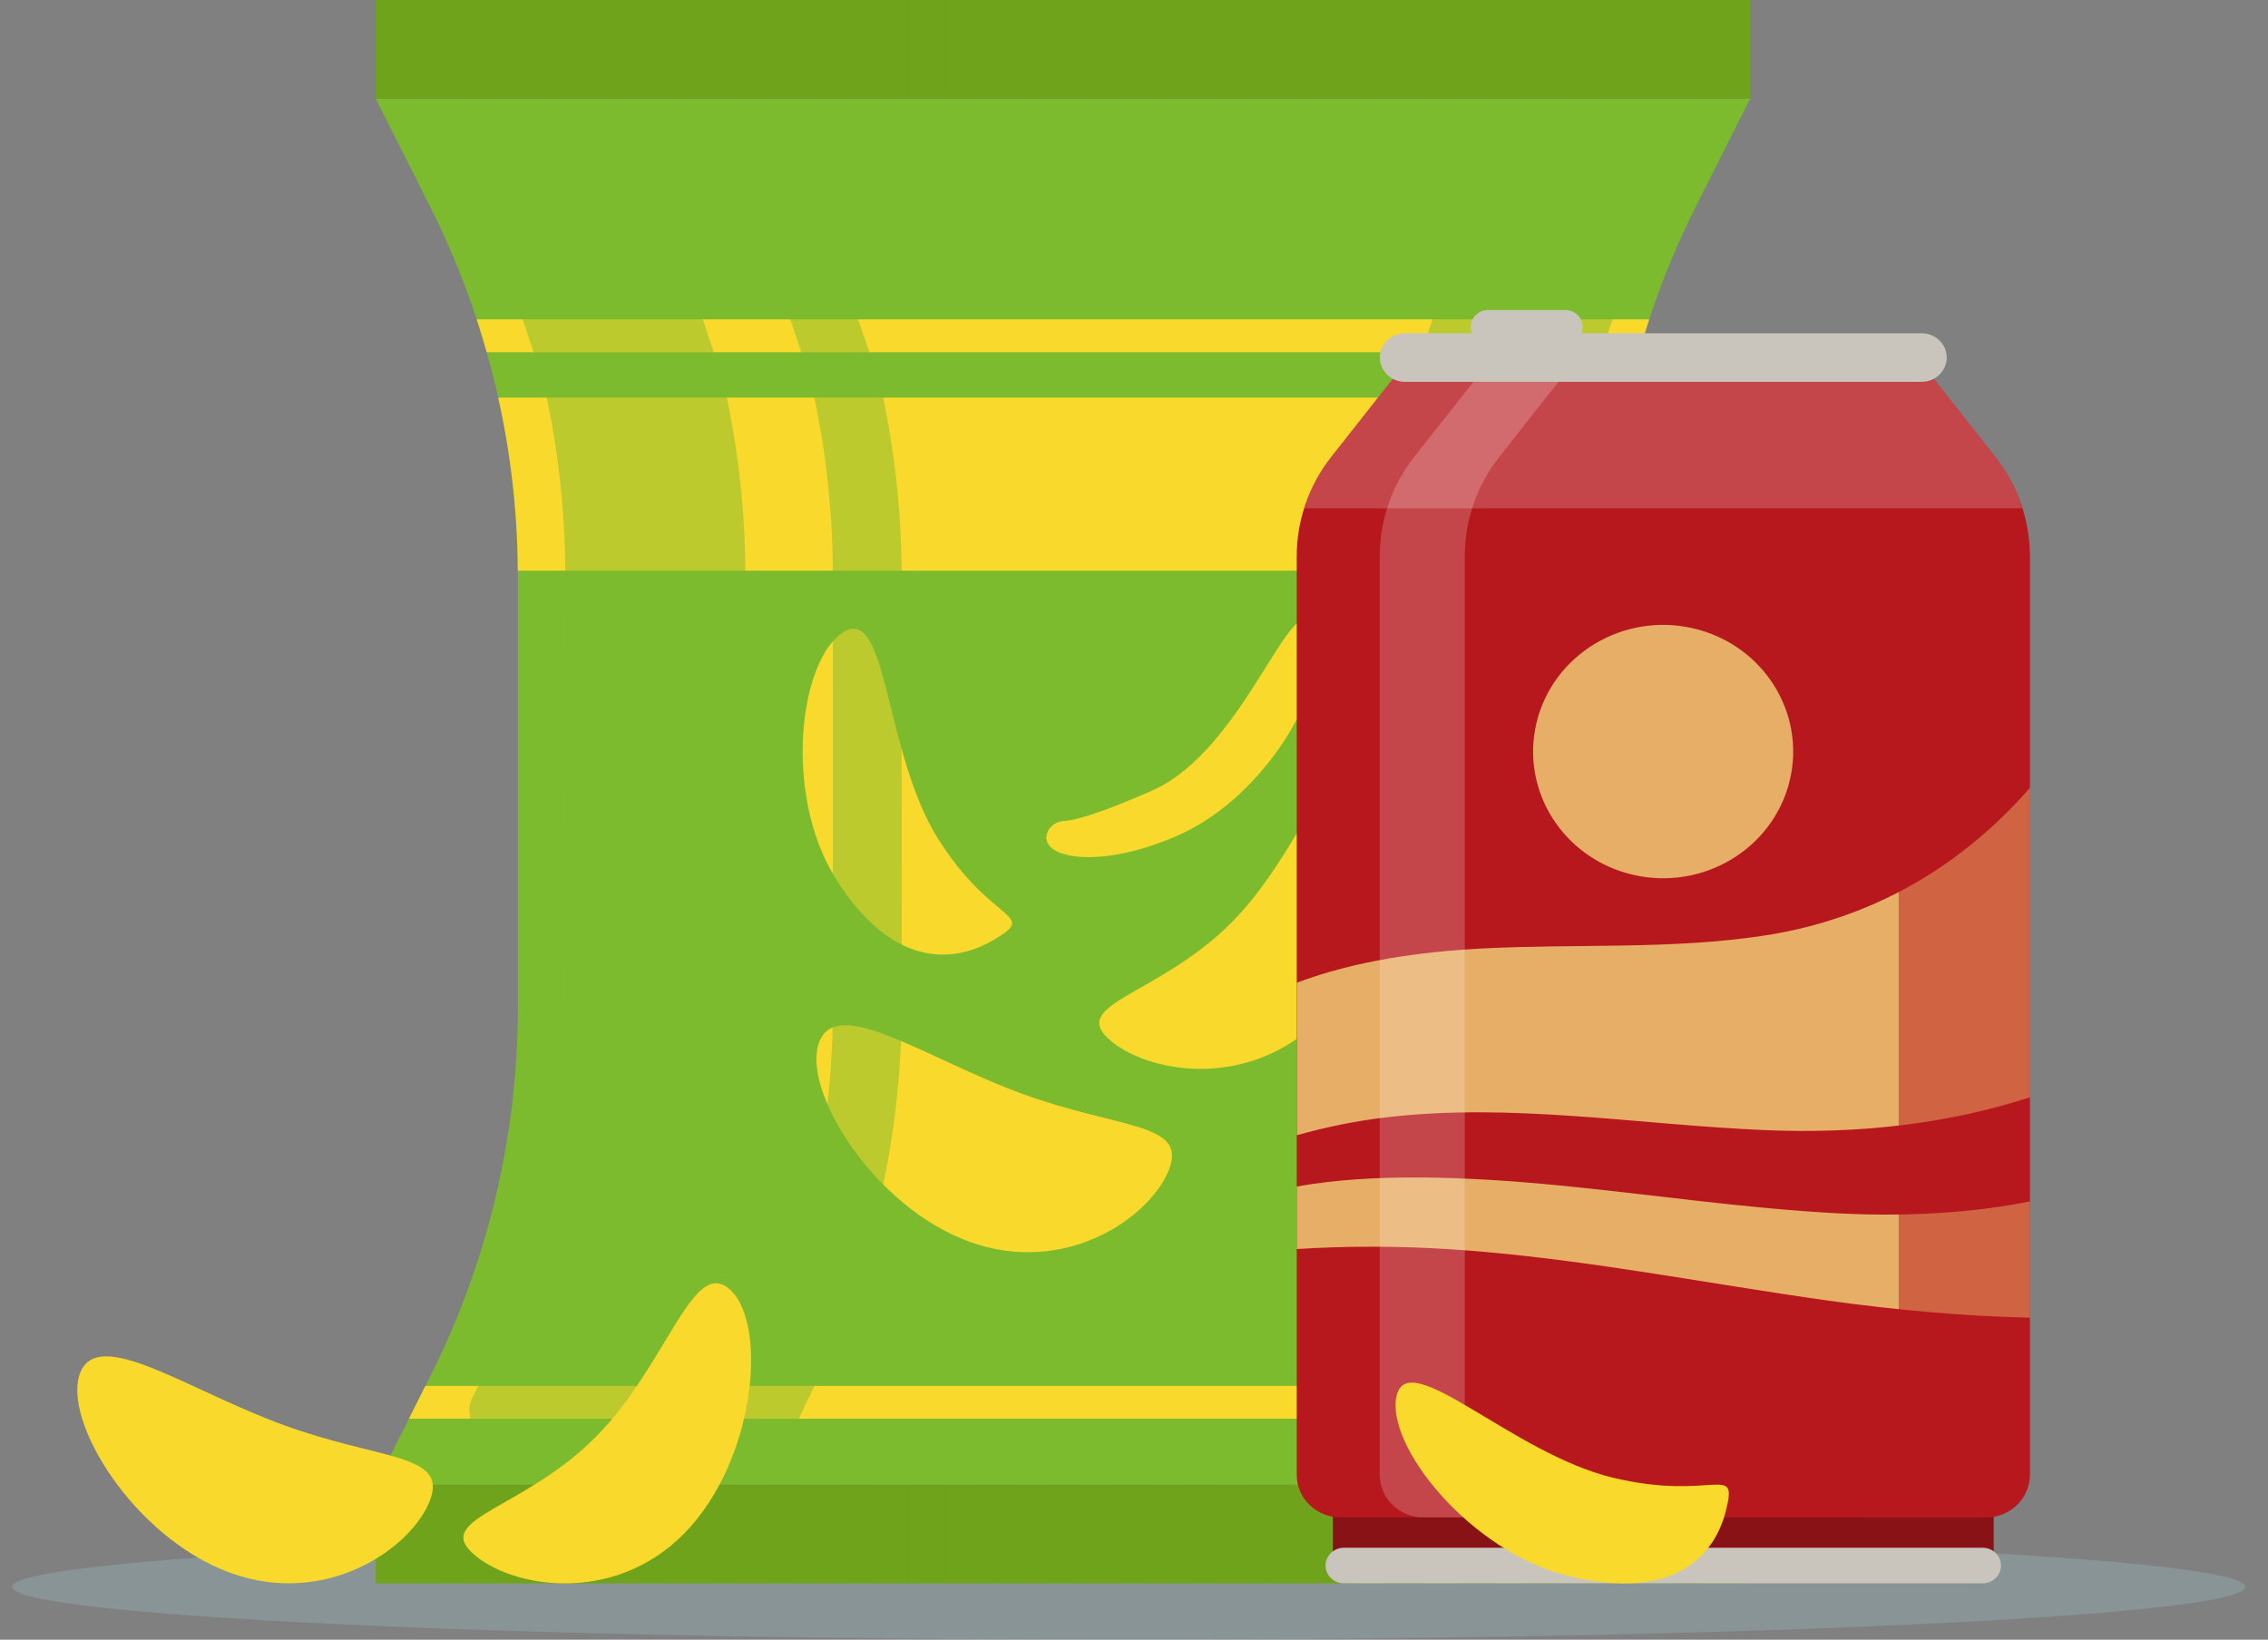 <svg width="65" height="47" viewBox="0 0 65 47" fill="none" xmlns="http://www.w3.org/2000/svg">
<rect x="0" y="0" width="65" height="47" fill="#808080" stroke="none"/>
<path opacity="0.3" d="M32.349 47C50.02 47 64.345 46.321 64.345 45.484C64.345 44.647 50.02 43.968 32.349 43.968C14.678 43.968 0.354 44.647 0.354 45.484C0.354 46.321 14.678 47 32.349 47Z" fill="#9DC2C9"/>
<path d="M49.206 40.666L50.159 42.558H10.768L11.721 40.666L12.195 39.723L12.317 39.481C13.978 36.182 14.842 32.555 14.842 28.88V16.501C14.842 16.454 14.842 16.405 14.841 16.358C14.831 14.684 14.642 13.022 14.28 11.396C14.182 10.96 14.072 10.526 13.95 10.095C13.862 9.779 13.766 9.465 13.662 9.153C13.297 8.041 12.848 6.955 12.317 5.901L10.768 2.826H50.16L48.611 5.901C48.08 6.955 47.631 8.041 47.266 9.153C47.162 9.465 47.066 9.779 46.978 10.095C46.856 10.526 46.746 10.96 46.649 11.396C46.286 13.022 46.097 14.684 46.087 16.358C46.086 16.405 46.086 16.454 46.086 16.501V28.88C46.086 32.554 46.95 36.181 48.611 39.481L48.733 39.723L49.206 40.666Z" fill="#7DBB2E"/>
<path d="M50.16 0H10.768V2.827H50.16V0Z" fill="#6EA31B"/>
<g style="mix-blend-mode:multiply" opacity="0.3">
<path d="M13.256 0H12.215V2.827H13.256V0Z" fill="#6EA31B"/>
</g>
<g style="mix-blend-mode:multiply" opacity="0.3">
<path d="M15.226 0H14.185V2.827H15.226V0Z" fill="#6EA31B"/>
</g>
<g style="mix-blend-mode:multiply" opacity="0.3">
<path d="M17.193 0H16.152V2.827H17.193V0Z" fill="#6EA31B"/>
</g>
<g style="mix-blend-mode:multiply" opacity="0.3">
<path d="M19.164 0H18.123V2.827H19.164V0Z" fill="#6EA31B"/>
</g>
<g style="mix-blend-mode:multiply" opacity="0.3">
<path d="M21.135 0H20.094V2.827H21.135V0Z" fill="#6EA31B"/>
</g>
<g style="mix-blend-mode:multiply" opacity="0.3">
<path d="M23.103 0H22.062V2.827H23.103V0Z" fill="#6EA31B"/>
</g>
<g style="mix-blend-mode:multiply" opacity="0.3">
<path d="M25.074 0H24.033V2.827H25.074V0Z" fill="#6EA31B"/>
</g>
<g style="mix-blend-mode:multiply" opacity="0.3">
<path d="M27.045 0H26.004V2.827H27.045V0Z" fill="#6EA31B"/>
</g>
<g style="mix-blend-mode:multiply" opacity="0.3">
<path d="M29.014 0H27.973V2.827H29.014V0Z" fill="#6EA31B"/>
</g>
<g style="mix-blend-mode:multiply" opacity="0.3">
<path d="M30.982 0H29.941V2.827H30.982V0Z" fill="#6EA31B"/>
</g>
<g style="mix-blend-mode:multiply" opacity="0.3">
<path d="M32.951 0H31.91V2.827H32.951V0Z" fill="#6EA31B"/>
</g>
<g style="mix-blend-mode:multiply" opacity="0.3">
<path d="M34.922 0H33.881V2.827H34.922V0Z" fill="#6EA31B"/>
</g>
<g style="mix-blend-mode:multiply" opacity="0.3">
<path d="M36.891 0H35.85V2.827H36.891V0Z" fill="#6EA31B"/>
</g>
<g style="mix-blend-mode:multiply" opacity="0.3">
<path d="M38.863 0H37.822V2.827H38.863V0Z" fill="#6EA31B"/>
</g>
<g style="mix-blend-mode:multiply" opacity="0.3">
<path d="M40.832 0H39.791V2.827H40.832V0Z" fill="#6EA31B"/>
</g>
<g style="mix-blend-mode:multiply" opacity="0.3">
<path d="M42.801 0H41.76V2.827H42.801V0Z" fill="#6EA31B"/>
</g>
<g style="mix-blend-mode:multiply" opacity="0.3">
<path d="M44.769 0H43.728V2.827H44.769V0Z" fill="#6EA31B"/>
</g>
<g style="mix-blend-mode:multiply" opacity="0.3">
<path d="M46.74 0H45.699V2.827H46.74V0Z" fill="#6EA31B"/>
</g>
<g style="mix-blend-mode:multiply" opacity="0.3">
<path d="M48.711 0H47.67V2.827H48.711V0Z" fill="#6EA31B"/>
</g>
<path d="M50.16 42.558H10.768V45.384H50.16V42.558Z" fill="#6EA31B"/>
<g style="mix-blend-mode:multiply" opacity="0.3">
<path d="M13.256 42.558H12.215V45.384H13.256V42.558Z" fill="#6EA31B"/>
</g>
<g style="mix-blend-mode:multiply" opacity="0.3">
<path d="M15.226 42.558H14.185V45.384H15.226V42.558Z" fill="#6EA31B"/>
</g>
<g style="mix-blend-mode:multiply" opacity="0.3">
<path d="M17.193 42.558H16.152V45.384H17.193V42.558Z" fill="#6EA31B"/>
</g>
<g style="mix-blend-mode:multiply" opacity="0.3">
<path d="M19.164 42.558H18.123V45.384H19.164V42.558Z" fill="#6EA31B"/>
</g>
<g style="mix-blend-mode:multiply" opacity="0.3">
<path d="M21.135 42.558H20.094V45.384H21.135V42.558Z" fill="#6EA31B"/>
</g>
<g style="mix-blend-mode:multiply" opacity="0.3">
<path d="M23.103 42.558H22.062V45.384H23.103V42.558Z" fill="#6EA31B"/>
</g>
<g style="mix-blend-mode:multiply" opacity="0.3">
<path d="M25.074 42.558H24.033V45.384H25.074V42.558Z" fill="#6EA31B"/>
</g>
<g style="mix-blend-mode:multiply" opacity="0.3">
<path d="M27.045 42.558H26.004V45.384H27.045V42.558Z" fill="#6EA31B"/>
</g>
<g style="mix-blend-mode:multiply" opacity="0.3">
<path d="M29.014 42.558H27.973V45.384H29.014V42.558Z" fill="#6EA31B"/>
</g>
<g style="mix-blend-mode:multiply" opacity="0.3">
<path d="M30.982 42.558H29.941V45.384H30.982V42.558Z" fill="#6EA31B"/>
</g>
<g style="mix-blend-mode:multiply" opacity="0.3">
<path d="M32.951 42.558H31.91V45.384H32.951V42.558Z" fill="#6EA31B"/>
</g>
<g style="mix-blend-mode:multiply" opacity="0.3">
<path d="M34.922 42.558H33.881V45.384H34.922V42.558Z" fill="#6EA31B"/>
</g>
<g style="mix-blend-mode:multiply" opacity="0.3">
<path d="M36.891 42.558H35.85V45.384H36.891V42.558Z" fill="#6EA31B"/>
</g>
<g style="mix-blend-mode:multiply" opacity="0.3">
<path d="M38.863 42.558H37.822V45.384H38.863V42.558Z" fill="#6EA31B"/>
</g>
<g style="mix-blend-mode:multiply" opacity="0.3">
<path d="M40.832 42.558H39.791V45.384H40.832V42.558Z" fill="#6EA31B"/>
</g>
<g style="mix-blend-mode:multiply" opacity="0.3">
<path d="M42.801 42.558H41.76V45.384H42.801V42.558Z" fill="#6EA31B"/>
</g>
<g style="mix-blend-mode:multiply" opacity="0.3">
<path d="M44.769 42.558H43.728V45.384H44.769V42.558Z" fill="#6EA31B"/>
</g>
<g style="mix-blend-mode:multiply" opacity="0.3">
<path d="M46.74 42.558H45.699V45.384H46.74V42.558Z" fill="#6EA31B"/>
</g>
<g style="mix-blend-mode:multiply" opacity="0.3">
<path d="M48.711 42.558H47.67V45.384H48.711V42.558Z" fill="#6EA31B"/>
</g>
<path d="M46.647 11.396C46.285 13.023 46.096 14.684 46.086 16.358H14.841C14.831 14.684 14.642 13.023 14.279 11.396H46.647Z" fill="#FAD92D"/>
<path d="M47.266 9.153C47.162 9.466 47.066 9.78 46.978 10.096H13.95C13.862 9.78 13.766 9.466 13.662 9.153H47.266Z" fill="#FAD92D"/>
<path d="M49.204 40.666H11.719L12.193 39.724H48.731L49.204 40.666Z" fill="#FAD92D"/>
<g style="mix-blend-mode:screen" opacity="0.5">
<g style="mix-blend-mode:screen">
<path d="M21.363 28.882C21.363 28.882 21.363 16.394 21.361 16.339C21.35 14.586 21.151 12.829 20.769 11.116C20.666 10.655 19.254 6.421 18.699 5.32L18.339 4.605C18.198 4.327 17.909 4.151 17.591 4.151H14.285C13.669 4.151 13.266 4.781 13.537 5.32C14.092 6.422 15.505 10.656 15.608 11.116C15.99 12.828 16.189 14.585 16.2 16.339C16.201 16.394 16.201 28.882 16.201 28.882C16.201 32.737 15.279 36.605 13.536 40.066C13.264 40.606 13.667 41.236 14.284 41.236H17.588C17.907 41.236 18.196 41.06 18.336 40.782L18.696 40.068C20.44 36.606 21.361 32.738 21.361 28.883L21.363 28.882Z" fill="#7DBB2E"/>
</g>
</g>
<g style="mix-blend-mode:multiply" opacity="0.5">
<g style="mix-blend-mode:multiply">
<path d="M39.836 28.882C39.836 28.882 39.836 16.394 39.837 16.339C39.848 14.586 40.047 12.829 40.429 11.116C40.533 10.655 41.945 6.421 42.5 5.32L42.86 4.605C43 4.327 43.289 4.151 43.608 4.151H46.913C47.53 4.151 47.932 4.781 47.662 5.32C47.106 6.422 45.693 10.656 45.591 11.116C45.209 12.828 45.01 14.585 44.999 16.339C44.998 16.394 44.998 28.882 44.998 28.882C44.998 32.737 45.919 36.605 47.663 40.066C47.935 40.606 47.531 41.236 46.915 41.236H43.61C43.292 41.236 43.003 41.06 42.862 40.782L42.502 40.068C40.758 36.606 39.837 32.738 39.837 28.883L39.836 28.882Z" fill="#7DBB2E"/>
</g>
</g>
<path d="M33.505 33.521C32.985 34.874 30.548 36.6 27.779 35.591C25.011 34.582 22.959 31.22 23.479 29.867C23.999 28.514 26.549 30.351 29.318 31.36C32.087 32.369 34.025 32.168 33.505 33.521Z" fill="#FAD92D"/>
<path d="M28.502 26.927C27.238 27.683 25.51 27.655 23.963 25.201C22.417 22.746 22.923 18.868 24.187 18.111C25.451 17.355 25.341 21.591 26.887 24.046C28.433 26.5 29.767 26.172 28.503 26.927H28.502Z" fill="#FAD92D"/>
<path d="M31.754 29.761C32.825 30.761 35.789 31.284 37.835 29.204C39.879 27.123 40.229 23.228 39.157 22.228C38.086 21.228 37.365 24.337 35.32 26.417C33.276 28.497 30.683 28.761 31.754 29.76V29.761Z" fill="#FAD92D"/>
<g style="mix-blend-mode:screen" opacity="0.5">
<g style="mix-blend-mode:screen">
<path d="M23.176 40.067C24.92 36.605 25.841 32.737 25.841 28.882C25.841 28.882 25.841 16.394 25.84 16.34C25.829 14.586 25.63 12.829 25.248 11.116C25.164 10.742 23.761 6.741 22.938 4.659C22.817 4.352 22.514 4.15 22.177 4.15H21.955C21.338 4.15 20.936 4.78 21.207 5.319C21.762 6.421 23.175 10.655 23.278 11.115C23.66 12.827 23.858 14.584 23.869 16.338C23.871 16.393 23.871 28.881 23.871 28.881C23.871 32.736 22.949 36.604 21.206 40.066C20.933 40.605 21.337 41.235 21.954 41.235H21.973C22.371 41.235 22.732 41.009 22.898 40.656L23.175 40.066L23.176 40.067Z" fill="#7DBB2E"/>
</g>
</g>
<path d="M30.501 23.531C30.288 23.54 30.092 23.666 30.017 23.861C29.743 24.581 31.434 24.965 33.745 23.953C36.442 22.773 38.268 19.291 37.66 17.973C37.052 16.654 35.702 21.489 33.005 22.668C31.406 23.367 30.761 23.522 30.501 23.531Z" fill="#FAD92D"/>
<path d="M12.322 43.011C11.802 44.364 9.365 46.09 6.596 45.081C3.827 44.072 1.776 40.71 2.296 39.357C2.816 38.005 5.366 39.841 8.135 40.85C10.903 41.86 12.841 41.659 12.322 43.011Z" fill="#FAD92D"/>
<path d="M13.531 44.509C14.603 45.509 17.567 46.032 19.612 43.952C21.656 41.871 22.006 37.976 20.935 36.976C19.863 35.976 19.142 39.085 17.097 41.165C15.053 43.245 12.46 43.509 13.531 44.508V44.509Z" fill="#FAD92D"/>
<path d="M57.138 42.714H38.199V44.495H57.138V42.714Z" fill="#891216"/>
<path d="M55.394 10.824H39.944L38.157 13.091C37.513 13.909 37.164 14.911 37.164 15.942V42.273C37.164 42.946 37.724 43.493 38.416 43.493H56.922C57.612 43.493 58.174 42.947 58.174 42.273V15.942C58.174 14.911 57.825 13.909 57.18 13.091L55.394 10.824Z" fill="#B7181D"/>
<path d="M58.173 22.588C56.243 24.788 53.712 26.341 50.533 26.821C47.875 27.223 45.165 27.047 42.48 27.187C40.715 27.28 38.85 27.535 37.166 28.168V32.54C37.996 32.306 38.844 32.132 39.703 32.03C43.322 31.597 46.986 32.243 50.601 32.394C53.236 32.503 55.797 32.226 58.174 31.453V22.588H58.173Z" fill="#E7AE67"/>
<path d="M58.172 34.438C56.58 34.753 54.747 34.886 52.662 34.777C50.001 34.638 47.322 34.234 44.649 33.975C42.112 33.729 39.355 33.612 37.164 34.01V35.802C38.598 35.712 40.098 35.71 41.616 35.811C45.231 36.051 48.831 36.781 52.41 37.282C54.375 37.556 56.31 37.727 58.172 37.769V34.436V34.438Z" fill="#E7AE67"/>
<g style="mix-blend-mode:multiply" opacity="0.5">
<g style="mix-blend-mode:multiply">
<path d="M57.18 13.091L55.394 10.824H51.637L53.423 13.091C54.068 13.909 54.416 14.911 54.416 15.942V42.273C54.416 42.946 53.856 43.493 53.164 43.493H56.922C57.612 43.493 58.174 42.947 58.174 42.273V15.942C58.174 14.911 57.825 13.909 57.18 13.091Z" fill="#B7181D"/>
</g>
</g>
<g style="mix-blend-mode:screen" opacity="0.2">
<g style="mix-blend-mode:screen">
<path d="M41.98 42.273V15.942C41.98 14.911 42.329 13.909 42.973 13.091L44.76 10.824H42.323L40.536 13.091C39.892 13.909 39.543 14.911 39.543 15.942V42.273C39.543 42.946 40.103 43.493 40.795 43.493H43.232C42.541 43.493 41.98 42.947 41.98 42.273Z" fill="white"/>
</g>
</g>
<path d="M56.824 45.384H38.514C38.226 45.384 37.99 45.155 37.99 44.874C37.99 44.594 38.226 44.364 38.514 44.364H56.824C57.112 44.364 57.347 44.594 57.347 44.874C57.347 45.155 57.112 45.384 56.824 45.384Z" fill="#CAC5BC"/>
<g style="mix-blend-mode:screen" opacity="0.2">
<g style="mix-blend-mode:screen">
<path d="M39.944 10.824L38.157 13.091C37.806 13.538 37.545 14.041 37.379 14.571H57.959C57.792 14.04 57.532 13.537 57.18 13.091L55.394 10.824H39.944Z" fill="white"/>
</g>
</g>
<path d="M55.079 10.944H40.261C39.868 10.944 39.547 10.631 39.547 10.248C39.547 9.865 39.868 9.553 40.261 9.553H55.079C55.471 9.553 55.792 9.865 55.792 10.248C55.792 10.631 55.471 10.944 55.079 10.944Z" fill="#CAC5BC"/>
<path d="M44.86 9.856H42.65C42.376 9.856 42.152 9.637 42.152 9.371C42.152 9.103 42.377 8.886 42.65 8.886H44.86C45.135 8.886 45.358 9.104 45.358 9.371C45.358 9.638 45.133 9.856 44.86 9.856Z" fill="#CAC5BC"/>
<path d="M51.292 22.377C51.765 20.425 50.524 18.47 48.521 18.009C46.518 17.549 44.511 18.758 44.038 20.709C43.565 22.66 44.806 24.616 46.809 25.076C48.812 25.537 50.819 24.328 51.292 22.377Z" fill="#E7AE67"/>
<path d="M49.465 43.299C49.113 44.703 47.864 45.868 44.993 45.183C42.122 44.498 39.677 41.396 40.03 39.993C40.383 38.589 43.364 41.674 46.235 42.358C49.106 43.043 49.817 41.896 49.465 43.299Z" fill="#FAD92D"/>
</svg>
